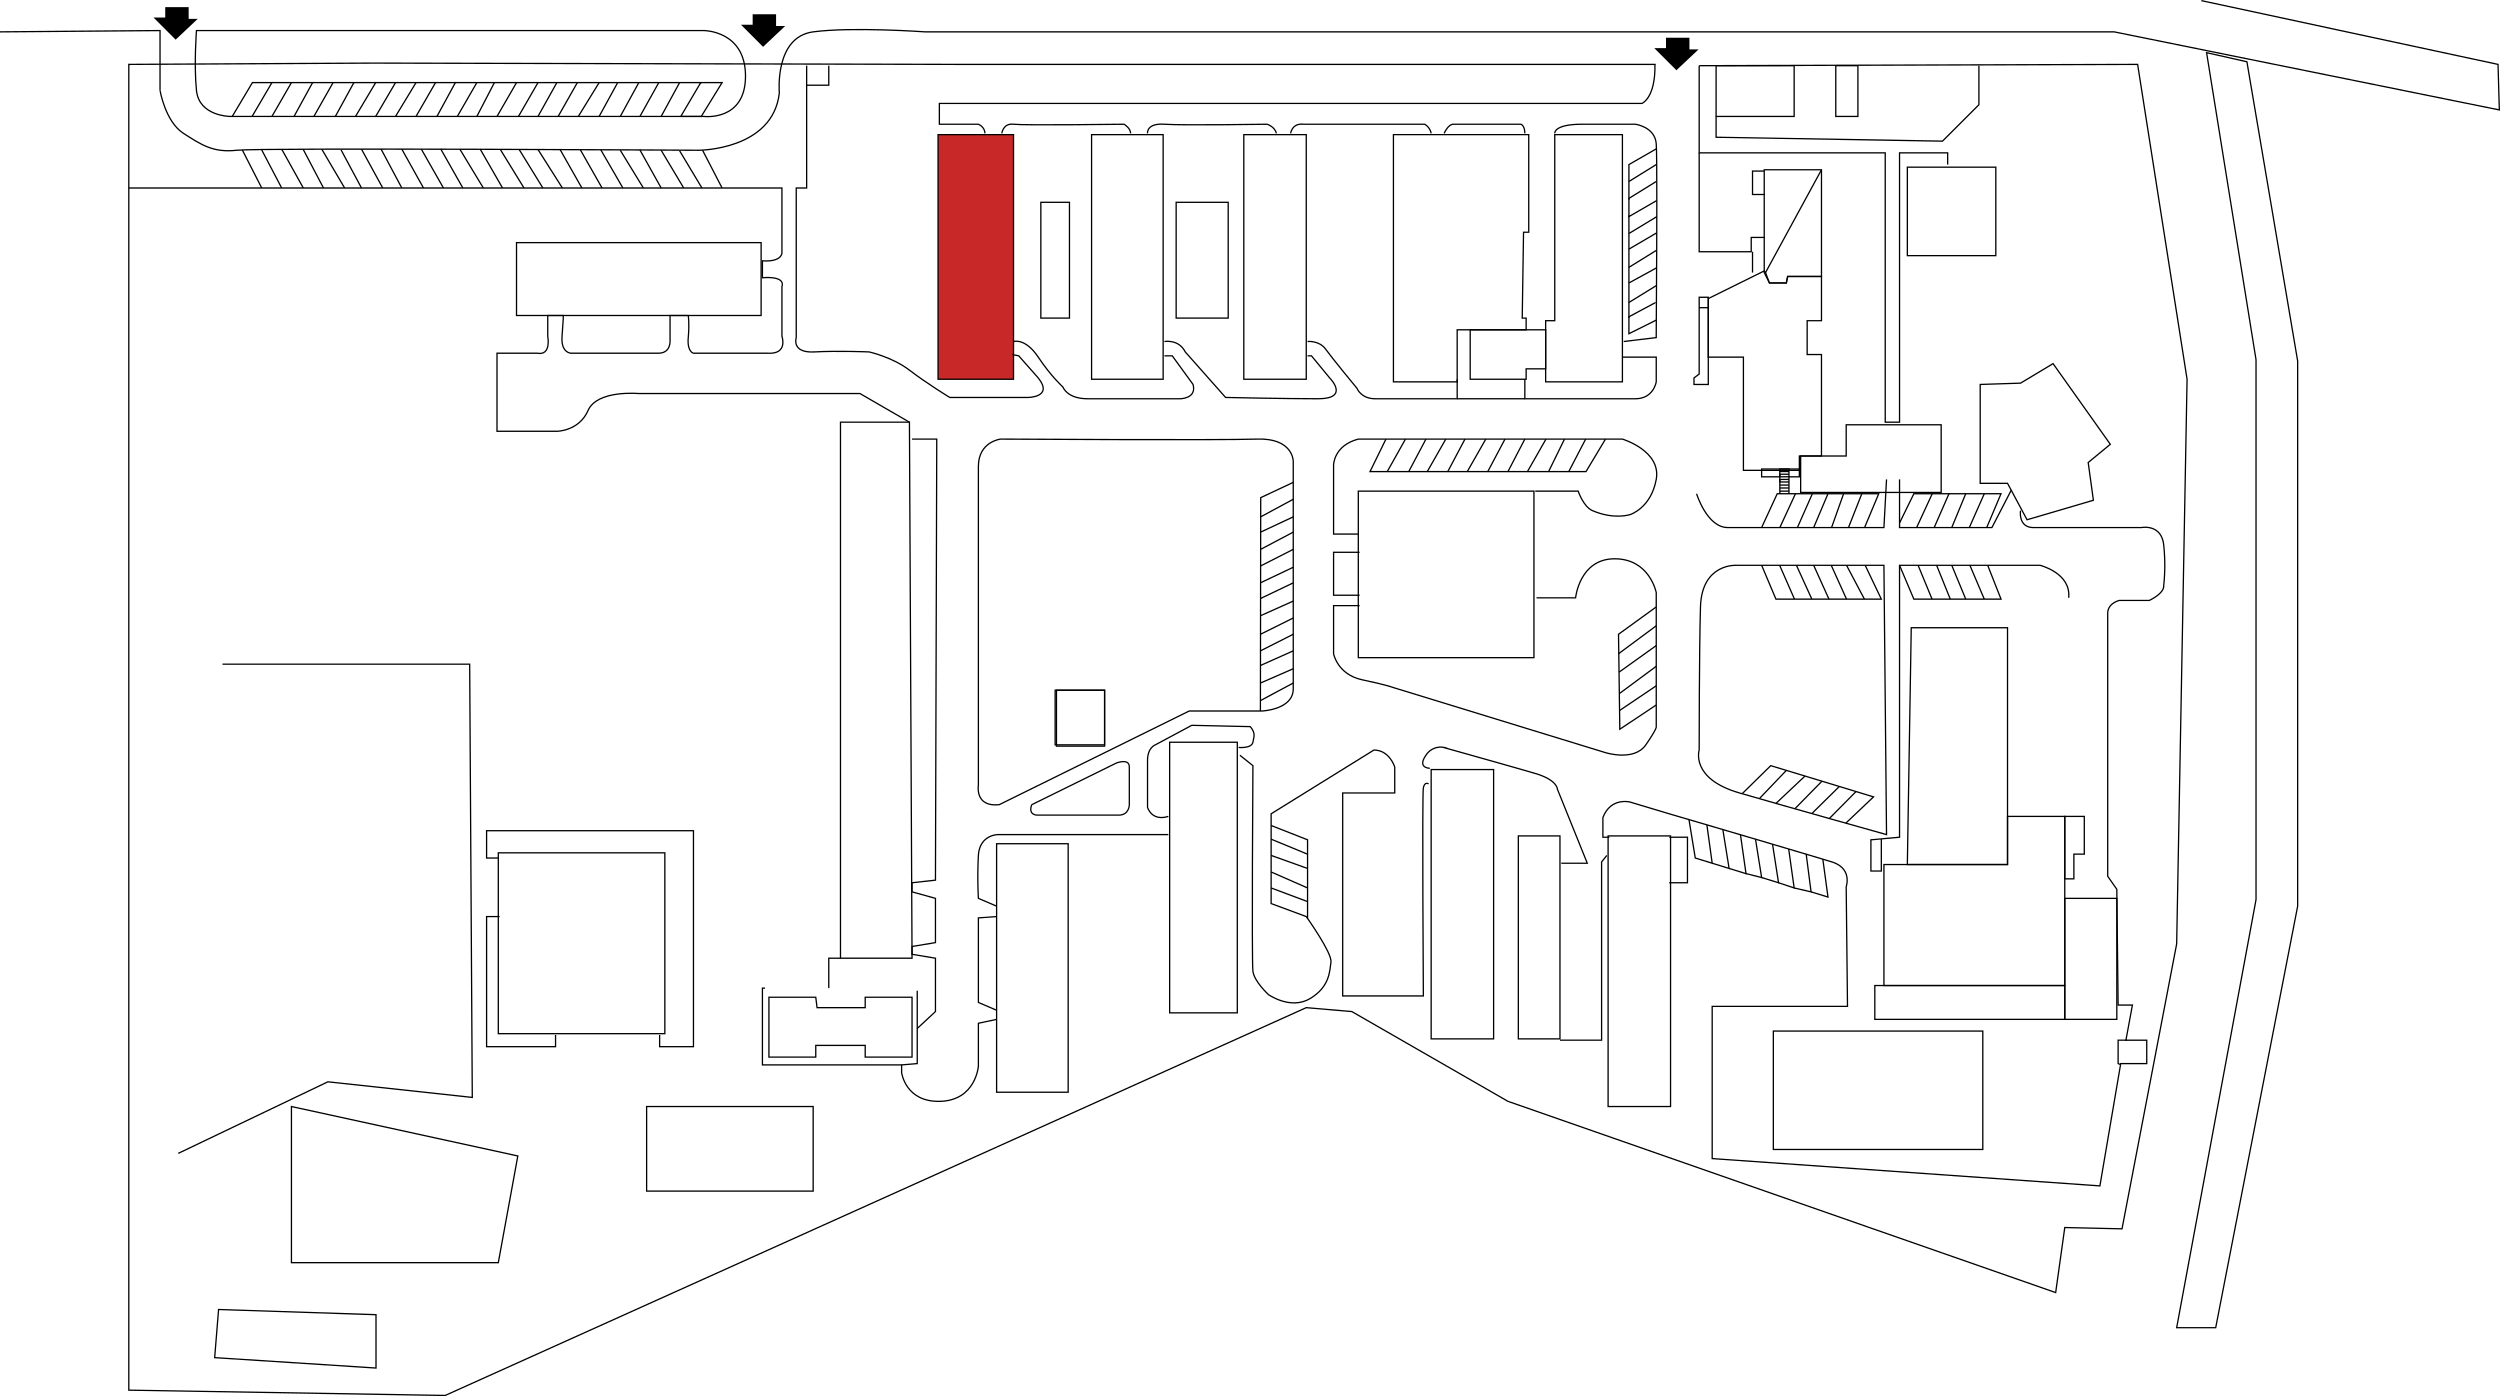 <svg xmlns="http://www.w3.org/2000/svg" viewBox="0 0 1921.52 1073.05">
  <defs>
    <style>
      .cls-1 {
        fill: none;
      }

      .cls-1, .cls-2 {
        stroke: #000;
        stroke-miterlimit: 10;
      }

      .cls-2 {
        fill: #c92828;
      }
    </style>
  </defs>
  <g id="SVG">
    <path class="cls-1" d="M396.5,186.5h188v56h-188Z" transform="translate(0.5 -0.01)"/>
    <polygon class="cls-1" points="646 324.49 699 324.49 701 736.49 646 736.49 646 324.49"/>
    <rect class="cls-1" x="383" y="655.49" width="128" height="139"/>
    <rect class="cls-1" x="497" y="850.49" width="128" height="65"/>
    <polygon class="cls-1" points="224 850.49 398 888.49 383 970.49 224 970.49 224 850.49"/>
    <polygon class="cls-1" points="591 812.49 627 812.49 627 803.49 665 803.49 665 812.49 701 812.49 701 766.49 665 766.49 665 774.49 628 774.49 627 766.49 591 766.49 591 812.49"/>
    <rect class="cls-1" x="766" y="648.49" width="55" height="191"/>
    <rect class="cls-1" x="899" y="570.49" width="52" height="208"/>
    <rect class="cls-1" x="812" y="530.49" width="37" height="43"/>
    <rect class="cls-1" x="1044" y="377.49" width="135" height="128"/>
    <rect class="cls-2" x="721" y="103.49" width="58" height="188"/>
    <rect class="cls-1" x="800" y="155.49" width="22" height="89"/>
    <rect class="cls-1" x="839" y="103.49" width="55" height="188"/>
    <rect class="cls-1" x="904" y="155.49" width="40" height="89"/>
    <rect class="cls-1" x="956" y="103.49" width="48" height="188"/>
    <polygon class="cls-1" points="1071 103.49 1071 293.49 1120 293.49 1120 253.49 1130.84 253.49 1173 253.49 1173 244.49 1170 244.49 1171 178.49 1175 178.49 1175 103.49 1071 103.49"/>
    <polygon class="cls-1" points="1195 103.49 1195 176.49 1195 246.49 1188 246.49 1188 283.49 1188 293.49 1247 293.49 1247 103.49 1195 103.49"/>
    <rect class="cls-1" x="1319" y="50.49" width="60" height="39"/>
    <rect class="cls-1" x="1411" y="50.49" width="17" height="39"/>
    <polygon class="cls-1" points="1356 130.49 1400 130.49 1400 212.49 1374 212.49 1373 217.49 1360 217.49 1356 209.49 1356 130.49"/>
    <path class="cls-1" d="M1356.5,209.5l43-79Z" transform="translate(0.5 -0.01)"/>
    <polygon class="cls-1" points="1400 212.49 1400 246.49 1389 246.49 1389 272.49 1400 272.49 1400 350.49 1383 350.49 1383 361.49 1340 361.49 1340 274.49 1313 274.49 1313 229.49 1356 208.24 1357 209.49 1360 217.49 1373 217.49 1374 212.49 1400 212.49"/>
    <polygon class="cls-1" points="1384 361.49 1384 362.99 1384 378.49 1492 378.49 1492 326.49 1419 326.49 1419 350.49 1400 350.49 1384 350.49 1384 361.49"/>
    <rect class="cls-1" x="1466" y="128.49" width="68" height="68"/>
    <polygon class="cls-1" points="1522 295.49 1522 371.49 1543 371.49 1558 399.49 1609 384.49 1605 355.49 1622 341.49 1578 279.49 1553 294.49 1522 295.49"/>
    <polygon class="cls-1" points="1469 482.49 1543 482.49 1543 626.99 1543 664.49 1466 664.49 1469 482.49"/>
    <polygon class="cls-1" points="1587 627.49 1587 757.49 1448 757.49 1448 664.49 1466 664.49 1543 664.49 1543 627.49 1587 627.49"/>
    <rect class="cls-1" x="1587" y="690.49" width="40" height="93"/>
    <rect class="cls-1" x="1441" y="757.49" width="146" height="26"/>
    <rect class="cls-1" x="1100" y="591.49" width="48" height="207"/>
    <rect class="cls-1" x="1167" y="642.49" width="32" height="156"/>
    <rect class="cls-1" x="1236" y="642.49" width="48" height="208"/>
    <polygon class="cls-1" points="168 1006.49 289 1010.49 289 1051.49 165 1043.49 168 1006.49"/>
    <rect class="cls-1" x="1363" y="792.49" width="161" height="91"/>
    <polygon class="cls-1" points="1173 253.49 1188 253.49 1188 283.49 1173 283.49 1173 291.49 1130 291.49 1130 253.49 1173 253.49 1188 253.49 1173 253.49"/>
  </g>
  <g id="SVG_ALL" data-name="SVG ALL">
    <polygon class="cls-1" points="1696 40.49 1734 276.49 1734 691.49 1673 1020.49 1703 1020.49 1766 696.49 1766 277.49 1727 47.49 1696 40.49"/>
    <polyline class="cls-1" points="1272.5 49.49 737 49.49 287 48.49 99 49.49 99 1068.49 342.19 1072.55 1004 774.49 1039 777.49 1159 846.49 1580 993.49 1587 943.49 1631 944.49 1673 725.49 1681 291.49 1643 49.49 1306 50.49"/>
    <path class="cls-1" d="M122.5,69.5v-46l-123,1" transform="translate(0.5 -0.01)"/>
    <path class="cls-1" d="M629.5,23.5" transform="translate(0.5 -0.01)"/>
    <path class="cls-1" d="M122.5,69.5s4,24,18,33,23,15,41,13,355,0,355,0,57,0,62-44c0,0-4-43,26-47s86,0,86,0h914l296,60-1-35-228-49" transform="translate(0.5 -0.01)"/>
    <path class="cls-1" d="M150.5,23.5h390s32,0,32,35-32,31-32,31h-364s-24,0-26-20S150.5,23.5,150.5,23.5Z" transform="translate(0.5 -0.01)"/>
    <polyline class="cls-1" points="178.5 89.49 194 63.49 209 63.49 193.75 89.49"/>
    <polyline class="cls-1" points="209 63.49 538.5 63.49 555 63.49 539 89.49 523.25 89.49 538 64.49 539 63.49"/>
    <line class="cls-1" x1="522.34" y1="63.49" x2="508.17" y2="89.49"/>
    <line class="cls-1" x1="506.34" y1="63.49" x2="491.84" y2="89.49"/>
    <line class="cls-1" x1="491" y1="63.49" x2="476.75" y2="89.49"/>
    <line class="cls-1" x1="474.75" y1="63.49" x2="460.5" y2="89.49"/>
    <line class="cls-1" x1="460.5" y1="63.49" x2="444.5" y2="89.49"/>
    <line class="cls-1" x1="443.75" y1="63.49" x2="429" y2="89.49"/>
    <line class="cls-1" x1="428" y1="63.49" x2="413.5" y2="89.49"/>
    <line class="cls-1" x1="413.5" y1="63.49" x2="398.5" y2="89.49"/>
    <line class="cls-1" x1="397" y1="63.49" x2="382" y2="89.49"/>
    <line class="cls-1" x1="380" y1="63.49" x2="366.5" y2="89.49"/>
    <line class="cls-1" x1="366.5" y1="63.49" x2="351.5" y2="89.49"/>
    <path class="cls-1" d="M349.5,63.5" transform="translate(0.5 -0.01)"/>
    <line class="cls-1" x1="335.75" y1="89.63" x2="350" y2="63.49"/>
    <line class="cls-1" x1="334.75" y1="63.49" x2="319.75" y2="89.49"/>
    <line class="cls-1" x1="319.75" y1="63.49" x2="304" y2="89.49"/>
    <line class="cls-1" x1="304" y1="63.49" x2="288.75" y2="89.49"/>
    <line class="cls-1" x1="288.75" y1="63.49" x2="273.25" y2="89.49"/>
    <line class="cls-1" x1="272" y1="63.49" x2="257.75" y2="89.49"/>
    <line class="cls-1" x1="256" y1="63.49" x2="241.25" y2="89.49"/>
    <line class="cls-1" x1="240.25" y1="63.49" x2="226" y2="89.49"/>
    <line class="cls-1" x1="224" y1="63.49" x2="209" y2="89.49"/>
    <path class="cls-1" d="M539,115.41" transform="translate(0.5 -0.01)"/>
    <path class="cls-1" d="M98.5,144.5h502v50s0,7-15,6v13s18-2,15,7v38s5,14-11,13h-57s-5-1-4-12,0-17,0-17h-14v19s1,10-9,10h-67s-8,0-7-13,1-16,1-16h-12v16s3,15-8,13h-31v60h46s17,0,24-16,39-13,39-13h170l38,22" transform="translate(0.5 -0.01)"/>
    <path class="cls-1" d="M619.5,50.5v94h-8v115s-4,12,14,11,42,0,42,0,18,4,31,14,31,21,31,21h60s20,0,8-15l-15-17-5-1" transform="translate(0.5 -0.01)"/>
    <line class="cls-1" x1="540" y1="115.49" x2="555" y2="144.49"/>
    <line class="cls-1" x1="522.34" y1="115.87" x2="539.51" y2="144.49"/>
    <line class="cls-1" x1="508.17" y1="115.49" x2="525.5" y2="144.49"/>
    <line class="cls-1" x1="491.84" y1="115.25" x2="508.17" y2="144.49"/>
    <line class="cls-1" x1="476.75" y1="115.49" x2="494.5" y2="144.49"/>
    <line class="cls-1" x1="461.75" y1="115.1" x2="478.75" y2="144.49"/>
    <line class="cls-1" x1="446" y1="115.03" x2="462.75" y2="144.49"/>
    <line class="cls-1" x1="430.5" y1="114.97" x2="447.25" y2="144.49"/>
    <line class="cls-1" x1="413.5" y1="114.9" x2="432.25" y2="144.49"/>
    <line class="cls-1" x1="399" y1="114.84" x2="417.25" y2="144.49"/>
    <line class="cls-1" x1="384.5" y1="114.8" x2="402.75" y2="144.49"/>
    <path class="cls-1" d="M368.75,114.76" transform="translate(0.5 -0.01)"/>
    <line class="cls-1" x1="369" y1="114.49" x2="386.25" y2="144.49"/>
    <line class="cls-1" x1="353.5" y1="114.75" x2="371.5" y2="144.49"/>
    <line class="cls-1" x1="338.75" y1="114.49" x2="355.75" y2="144.49"/>
    <line class="cls-1" x1="323.84" y1="114.64" x2="340.84" y2="144.49"/>
    <line class="cls-1" x1="308.84" y1="114.64" x2="325.5" y2="144.49"/>
    <line class="cls-1" x1="292.84" y1="114.49" x2="308.84" y2="144.49"/>
    <line class="cls-1" x1="277.84" y1="114.64" x2="294.17" y2="144.49"/>
    <line class="cls-1" x1="262.17" y1="115.25" x2="277.84" y2="144.49"/>
    <line class="cls-1" x1="247.3" y1="114.64" x2="264.88" y2="144.49"/>
    <line class="cls-1" x1="233.13" y1="114.97" x2="248.63" y2="144.49"/>
    <line class="cls-1" x1="216.5" y1="114.64" x2="233.13" y2="144.49"/>
    <line class="cls-1" x1="201.17" y1="115.25" x2="216.5" y2="144.49"/>
    <line class="cls-1" x1="186.23" y1="115.25" x2="201.17" y2="144.49"/>
    <path class="cls-1" d="M894.5,273.5h6l16,22c3,11-10,11-10,11h-71c-16,0-19-9-19-9s-9-8-19-23-19-12-19-12" transform="translate(0.5 -0.01)"/>
    <polyline class="cls-1" points="620 65.49 637 65.49 637 50.49"/>
    <path class="cls-1" d="M1004.5,273.5h3l14,17s16,16-9,16-71-1-71-1l-31-35c-5-10-16-8-16-8" transform="translate(0.5 -0.01)"/>
    <path class="cls-1" d="M1004.5,262.5s9-1,14,6,24,30,24,30,3,8,14,8h63v-15" transform="translate(0.5 -0.01)"/>
    <path class="cls-1" d="M756.5,102.5c0-5-5-7-5-7h-30v-16h540s10.5-4,10-30" transform="translate(0.5 -0.01)"/>
    <path class="cls-1" d="M769.5,102.5s1-8,9-7,85,0,85,0,5,3,5,7" transform="translate(0.5 -0.01)"/>
    <path class="cls-1" d="M881.5,102.5s-1-8,13-7,79,0,79,0,6,2,7,7" transform="translate(0.5 -0.01)"/>
    <path class="cls-1" d="M991.5,102.5s1-8,10-7h93a10.39,10.39,0,0,1,5,7" transform="translate(0.5 -0.01)"/>
    <path class="cls-1" d="M1109.5,102.5s3-7,7-7h52s3,1,3,7" transform="translate(0.5 -0.01)"/>
    <path class="cls-1" d="M1194.5,102.5s-1-7,21-7h41s15,2,16,15c.17,2.19.28,7.88.35,15.83.14,16.16.11,41.64,0,66-.13,34.72-.37,67.17-.37,67.17l-25,3" transform="translate(0.5 -0.01)"/>
    <polyline class="cls-1" points="1273.1 245.99 1252 256.49 1252 243.49 1272.52 232.49"/>
    <polyline class="cls-1" points="1273.1 219.49 1252 232.49 1252 244.49"/>
    <polyline class="cls-1" points="1252 232.49 1252 217.49 1273.32 205.82"/>
    <polyline class="cls-1" points="1273 192.49 1252 205.49 1252 217.49"/>
    <polyline class="cls-1" points="1252 205.49 1252 191.49 1273.32 178.99"/>
    <polyline class="cls-1" points="1252 191.49 1252 179.49 1273.45 166.49"/>
    <line class="cls-1" x1="1252" y1="165.49" x2="1252" y2="179.49"/>
    <polyline class="cls-1" points="1273 139.49 1252 152.49 1252 166.49 1273.32 154.16"/>
    <polyline class="cls-1" points="1252 153.49 1252 139.49 1273 126.49"/>
    <polyline class="cls-1" points="1273.17 114.32 1252 126.49 1252 139.49"/>
    <path class="cls-1" d="M1246.5,274.5h26v19s-2,13-16,13h-85v-15" transform="translate(0.5 -0.01)"/>
    <line class="cls-1" x1="1172" y1="306.49" x2="1120" y2="306.49"/>
    <path class="cls-1" d="M1179.5,377.5h33s4,12,11,15c16.87,7.23,29,3,29,3s16-5,20-27-26-31-26-31h-203c-19,5-19,20-19,20v53h19" transform="translate(0.5 -0.01)"/>
    <polyline class="cls-1" points="1065.25 337.49 1053 362.49 1067.75 362.49 1158.75 362.49 1174 362.49 1219 362.49 1234 337.49"/>
    <line class="cls-1" x1="1080.25" y1="337.49" x2="1066.25" y2="362.49"/>
    <line class="cls-1" x1="1082.75" y1="362.49" x2="1096" y2="337.49"/>
    <line class="cls-1" x1="1111.25" y1="337.49" x2="1097" y2="362.49"/>
    <line class="cls-1" x1="1112.75" y1="362.49" x2="1126" y2="337.49"/>
    <line class="cls-1" x1="1127.75" y1="362.49" x2="1142" y2="337.49"/>
    <line class="cls-1" x1="1143.5" y1="362.49" x2="1156.75" y2="337.49"/>
    <line class="cls-1" x1="1172" y1="337.49" x2="1159" y2="362.49"/>
    <line class="cls-1" x1="1188.25" y1="337.49" x2="1174" y2="362.49"/>
    <line class="cls-1" x1="1202.5" y1="337.49" x2="1190.25" y2="362.49"/>
    <line class="cls-1" x1="1205.75" y1="362.49" x2="1218.75" y2="337.49"/>
    <polyline class="cls-1" points="1045 424.49 1025 424.49 1025 457.49 1045 457.49"/>
    <path class="cls-1" d="M1044.5,465.5h-20v37s3,16,22,20,24,6,24,6l163,50s22,7,31-6,8-14,8-14v-103s-5-26-32-26-30,30-30,30h-30" transform="translate(0.5 -0.01)"/>
    <polyline class="cls-1" points="1273 466.49 1244 487.49 1244.19 501.41 1244.4 516.16 1244.6 530.99 1245 560.49 1273 541.86"/>
    <line class="cls-1" x1="1244.81" y1="546.11" x2="1273" y2="527.11"/>
    <line class="cls-1" x1="1273" y1="512.11" x2="1244.81" y2="532.99"/>
    <line class="cls-1" x1="1244.4" y1="516.65" x2="1273.04" y2="496.16"/>
    <line class="cls-1" x1="1273" y1="480.99" x2="1244" y2="502.49"/>
    <polyline class="cls-1" points="1306 50.49 1306 117.49 1449 117.49 1449 324.49 1460 324.49 1460 247.49 1460 117.49 1497 117.49 1497 126.49"/>
    <polyline class="cls-1" points="1319 89.49 1319 105.49 1493 108.49 1521 80.49 1521 50.49"/>
    <polyline class="cls-1" points="1306 117.49 1306 193.49 1346 193.49 1346 182.49 1356 182.49"/>
    <polyline class="cls-1" points="1356 149.49 1347 149.49 1347 131.49 1356 131.49"/>
    <line class="cls-1" x1="1347" y1="209.49" x2="1347" y2="193.49"/>
    <polygon class="cls-1" points="1313 228.49 1306 228.49 1306 287.49 1302 290.49 1302 295.49 1313 295.49 1313 228.49"/>
    <line class="cls-1" x1="1306" y1="236.49" x2="1313" y2="236.49"/>
    <path class="cls-1" d="M1303.5,379.5s8,26,24,26h120l2-37" transform="translate(0.5 -0.01)"/>
    <polyline class="cls-1" points="1460 368.49 1460 405.49 1526.5 405.49 1531 405.49 1546 376.49"/>
    <polyline class="cls-1" points="1527 405.49 1538 379.49 1471 379.49 1460 401.99"/>
    <line class="cls-1" x1="1473.13" y1="405.49" x2="1485.13" y2="379.49"/>
    <line class="cls-1" x1="1486.63" y1="405.49" x2="1498" y2="379.49"/>
    <line class="cls-1" x1="1500.13" y1="405.49" x2="1510.88" y2="379.49"/>
    <line class="cls-1" x1="1513.63" y1="405.49" x2="1525.13" y2="379.49"/>
    <polyline class="cls-1" points="1433.13 405.49 1444 379.49 1431 379.49 1420.75 405.49"/>
    <polyline class="cls-1" points="1407.75 405.49 1417 379.49 1431 379.49"/>
    <polyline class="cls-1" points="1394 405.49 1405 379.49 1417 379.49"/>
    <polyline class="cls-1" points="1381.5 405.49 1393 379.49 1405 379.49"/>
    <polyline class="cls-1" points="1393 379.49 1380 379.49 1368 405.49"/>
    <polyline class="cls-1" points="1354 405.49 1366 379.49 1368 379.49 1380 379.49"/>
    <polyline class="cls-1" points="1368 360.99 1368 377.82 1368 379.49"/>
    <path class="cls-1" d="M1374.5,377.67" transform="translate(0.5 -0.01)"/>
    <line class="cls-1" x1="1368" y1="377.49" x2="1375" y2="377.49"/>
    <line class="cls-1" x1="1368" y1="375.07" x2="1375" y2="375.07"/>
    <line class="cls-1" x1="1368" y1="372.82" x2="1375" y2="372.82"/>
    <polyline class="cls-1" points="1375 370.45 1368 370.45 1368 368.49 1375 368.49 1375 366.45 1368 366.45 1368 364.49 1375 364.49 1375 362.41 1368 362.41 1368 360.49 1375 360.49 1375 379.49"/>
    <polyline class="cls-1" points="1375 366.49 1383 366.49 1383 360.49 1354 360.49 1354 366.49 1368 366.49"/>
    <path class="cls-1" d="M1552.5,392.5s-2,13,10,13h83s15-3,17,13a147.16,147.16,0,0,1,0,32s1,5-11,11h-23s-9,2-9,10v202l7,10,1,89h11l-5,27h16v18h-20l-16,94-298-21v-117h104l-1-92s5-14-11-19-125-37-125-37l-30-9s-15-4-21,12v15h5" transform="translate(0.5 -0.01)"/>
    <polyline class="cls-1" points="1283 643.49 1297 643.49 1297 678.49 1283 678.49"/>
    <polyline class="cls-1" points="1629.88 818.2 1628 817.49 1628 799.49 1634.75 799.49"/>
    <polygon class="cls-1" points="1587 675.49 1594 675.49 1594 656.49 1602 656.49 1602 627.49 1587 627.49 1587 675.49"/>
    <polyline class="cls-1" points="1298.16 629.94 1303 659.49 1316 663.49 1311.93 633.99"/>
    <polyline class="cls-1" points="1324.19 637.6 1329 667.49 1316 663.49"/>
    <polyline class="cls-1" points="1337.74 641.59 1342 671.49 1329 667.49"/>
    <polyline class="cls-1" points="1349.29 645 1354 674.49 1341.15 671.23"/>
    <polyline class="cls-1" points="1362.39 648.87 1367 678.49 1354 674.49"/>
    <polyline class="cls-1" points="1374.8 652.54 1379 682.49 1367 678.49"/>
    <polyline class="cls-1" points="1388.26 656.54 1392 685.49 1379 682.49"/>
    <polyline class="cls-1" points="1401.04 660.37 1405 689.49 1392 685.49"/>
    <polyline class="cls-1" points="1235 657.49 1231 662.49 1231 792.49 1231 799.49 1199 799.49"/>
    <path class="cls-1" d="M1199.5,663.5h20l-23-57s0-7-17-12-67-19-67-19a13.41,13.41,0,0,0-17,5c-7,10,3,10,3,10" transform="translate(0.5 -0.01)"/>
    <path class="cls-1" d="M1097.5,602.5s-3-2-4,3,0,160,0,160h-62v-156h40v-20s-4-13-16-13l-79,49v69l27,10s20,28,19,35-1,19-16,28-32-3-32-3-11-10-12-18,0-158,0-158l-10-8" transform="translate(0.5 -0.01)"/>
    <polyline class="cls-1" points="977 634.49 1005 645.49 1005 705.91"/>
    <line class="cls-1" x1="977" y1="682.49" x2="1005" y2="692.99"/>
    <line class="cls-1" x1="977" y1="670.2" x2="1005" y2="682.49"/>
    <line class="cls-1" x1="977" y1="657.49" x2="1005" y2="667.52"/>
    <line class="cls-1" x1="977" y1="645" x2="1005" y2="656.54"/>
    <path class="cls-1" d="M951.5,574.5s10,1,11-4,2-7-2-12l-45-1-28,15s-6,2-6,12v36s3,11,16,7" transform="translate(0.5 -0.01)"/>
    <path class="cls-1" d="M897.5,641.5h-131s-14,0-15,16a315.24,315.24,0,0,0,0,33l14,6" transform="translate(0.5 -0.01)"/>
    <polyline class="cls-1" points="766 704.49 752 705.49 752 770.49 766 776.49"/>
    <path class="cls-1" d="M765.5,783.5l-14,3v33s-2,26-29,27-30-22-30-22v-6l12-1v-56" transform="translate(0.5 -0.01)"/>
    <polyline class="cls-1" points="705 790.49 719 777.49 719 736.49 701 733.49 701 727.49 719 724.49 719 690.49 701 685.49 701 678.49 719 676.49 720 337.49 701 337.49"/>
    <path class="cls-1" d="M792.5,618.5l65-32s10-4,10,3v29s0,8-8,8h-63s-7,0-4-8" transform="translate(0.5 -0.01)"/>
    <path class="cls-1" d="M767.5,618.5l146-72h56s24-1,24-17v-175s0-18-28-17-197,0-197,0-17,2-17,21v245S748.5,620.5,767.5,618.5Z" transform="translate(0.5 -0.01)"/>
    <polyline class="cls-1" points="994 370.74 969 382.49 968.77 537.49 968.75 546.49"/>
    <line class="cls-1" x1="994" y1="524.99" x2="968.75" y2="538.49"/>
    <line class="cls-1" x1="994" y1="513.99" x2="968.79" y2="524.99"/>
    <line class="cls-1" x1="994" y1="500.24" x2="968.81" y2="511.49"/>
    <line class="cls-1" x1="994" y1="487.49" x2="968.82" y2="500.24"/>
    <line class="cls-1" x1="994" y1="474.99" x2="968.84" y2="487.49"/>
    <line class="cls-1" x1="994" y1="461.99" x2="968.87" y2="473.24"/>
    <line class="cls-1" x1="994" y1="447.99" x2="968.89" y2="459.99"/>
    <line class="cls-1" x1="968.75" y1="447.99" x2="994" y2="435.99"/>
    <line class="cls-1" x1="994" y1="422.24" x2="968.92" y2="434.99"/>
    <line class="cls-1" x1="994" y1="408.99" x2="968.94" y2="422.24"/>
    <line class="cls-1" x1="994" y1="397.24" x2="968.96" y2="408.99"/>
    <line class="cls-1" x1="994" y1="383.74" x2="968.98" y2="397.24"/>
    <rect class="cls-1" x="811" y="530.49" width="38" height="42"/>
    <path class="cls-1" d="M1449.5,641.5l-2-207h-113s-27-2-28,32-1,110-1,110-7,22,31,33S1449.5,641.5,1449.5,641.5Z" transform="translate(0.5 -0.01)"/>
    <polyline class="cls-1" points="1339.01 610.07 1361 588.49 1440 612.49 1418.7 632.7"/>
    <line class="cls-1" x1="1352.22" y1="613.86" x2="1373" y2="592.13"/>
    <line class="cls-1" x1="1387.32" y1="596.48" x2="1365" y2="617.51"/>
    <line class="cls-1" x1="1400.35" y1="600.44" x2="1379.53" y2="621.64"/>
    <line class="cls-1" x1="1413.72" y1="604.5" x2="1392.57" y2="625.33"/>
    <line class="cls-1" x1="1426.53" y1="608.4" x2="1406.04" y2="629.13"/>
    <polyline class="cls-1" points="1354 434.47 1365 460.49 1446 460.49 1433.59 434.49"/>
    <line class="cls-1" x1="1419.25" y1="434.49" x2="1433" y2="460.49"/>
    <line class="cls-1" x1="1407.5" y1="434.49" x2="1419.25" y2="460.49"/>
    <line class="cls-1" x1="1394" y1="434.49" x2="1405.75" y2="460.49"/>
    <line class="cls-1" x1="1380.75" y1="434.49" x2="1392.59" y2="460.49"/>
    <line class="cls-1" x1="1367.84" y1="434.49" x2="1379.25" y2="460.49"/>
    <path class="cls-1" d="M1445.5,645v24.5h-8v-24l22-2v-209h108s24,6,22,25" transform="translate(0.5 -0.01)"/>
    <line class="cls-1" x1="1474.25" y1="434.47" x2="1485" y2="460.49"/>
    <line class="cls-1" x1="1488.5" y1="434.49" x2="1499" y2="460.49"/>
    <line class="cls-1" x1="1500.13" y1="434.49" x2="1510.88" y2="460.49"/>
    <line class="cls-1" x1="1514.06" y1="434.47" x2="1525.13" y2="460.49"/>
    <polyline class="cls-1" points="1527.75 434.49 1538 460.49 1485.13 460.49 1471 460.49 1460 434.49"/>
    <polyline class="cls-1" points="171 510.49 361 510.49 363 843.49 252 831.49 137 886.49"/>
    <polyline class="cls-1" points="383 659.49 374 659.49 374 638.49 533 638.49 533 804.49 507 804.49 507 795.49"/>
    <polyline class="cls-1" points="427 795.49 427 804.49 374 804.49 374 704.49 384 704.49"/>
    <polyline class="cls-1" points="646 736.49 637 736.49 637 759.49"/>
    <polyline class="cls-1" points="588 759.49 586 759.49 586 818.49 693 818.49"/>
    <path class="cls-1" d="M-38.5,516.5" transform="translate(0.5 -0.01)"/>
    <polygon points="127 5.49 127 13.49 118 13.49 135 30.49 152 14.49 145 14.49 145 5.49 127 5.49"/>
    <polygon points="1280.5 28.99 1280.5 36.99 1271.5 36.99 1288.5 53.99 1305.5 37.99 1298.5 37.99 1298.5 28.99 1280.5 28.99"/>
    <polygon points="578.5 10.99 578.5 18.99 569.5 18.99 586.5 35.99 603.5 19.99 596.5 19.99 596.5 10.99 578.5 10.99"/>
  </g>
</svg>
